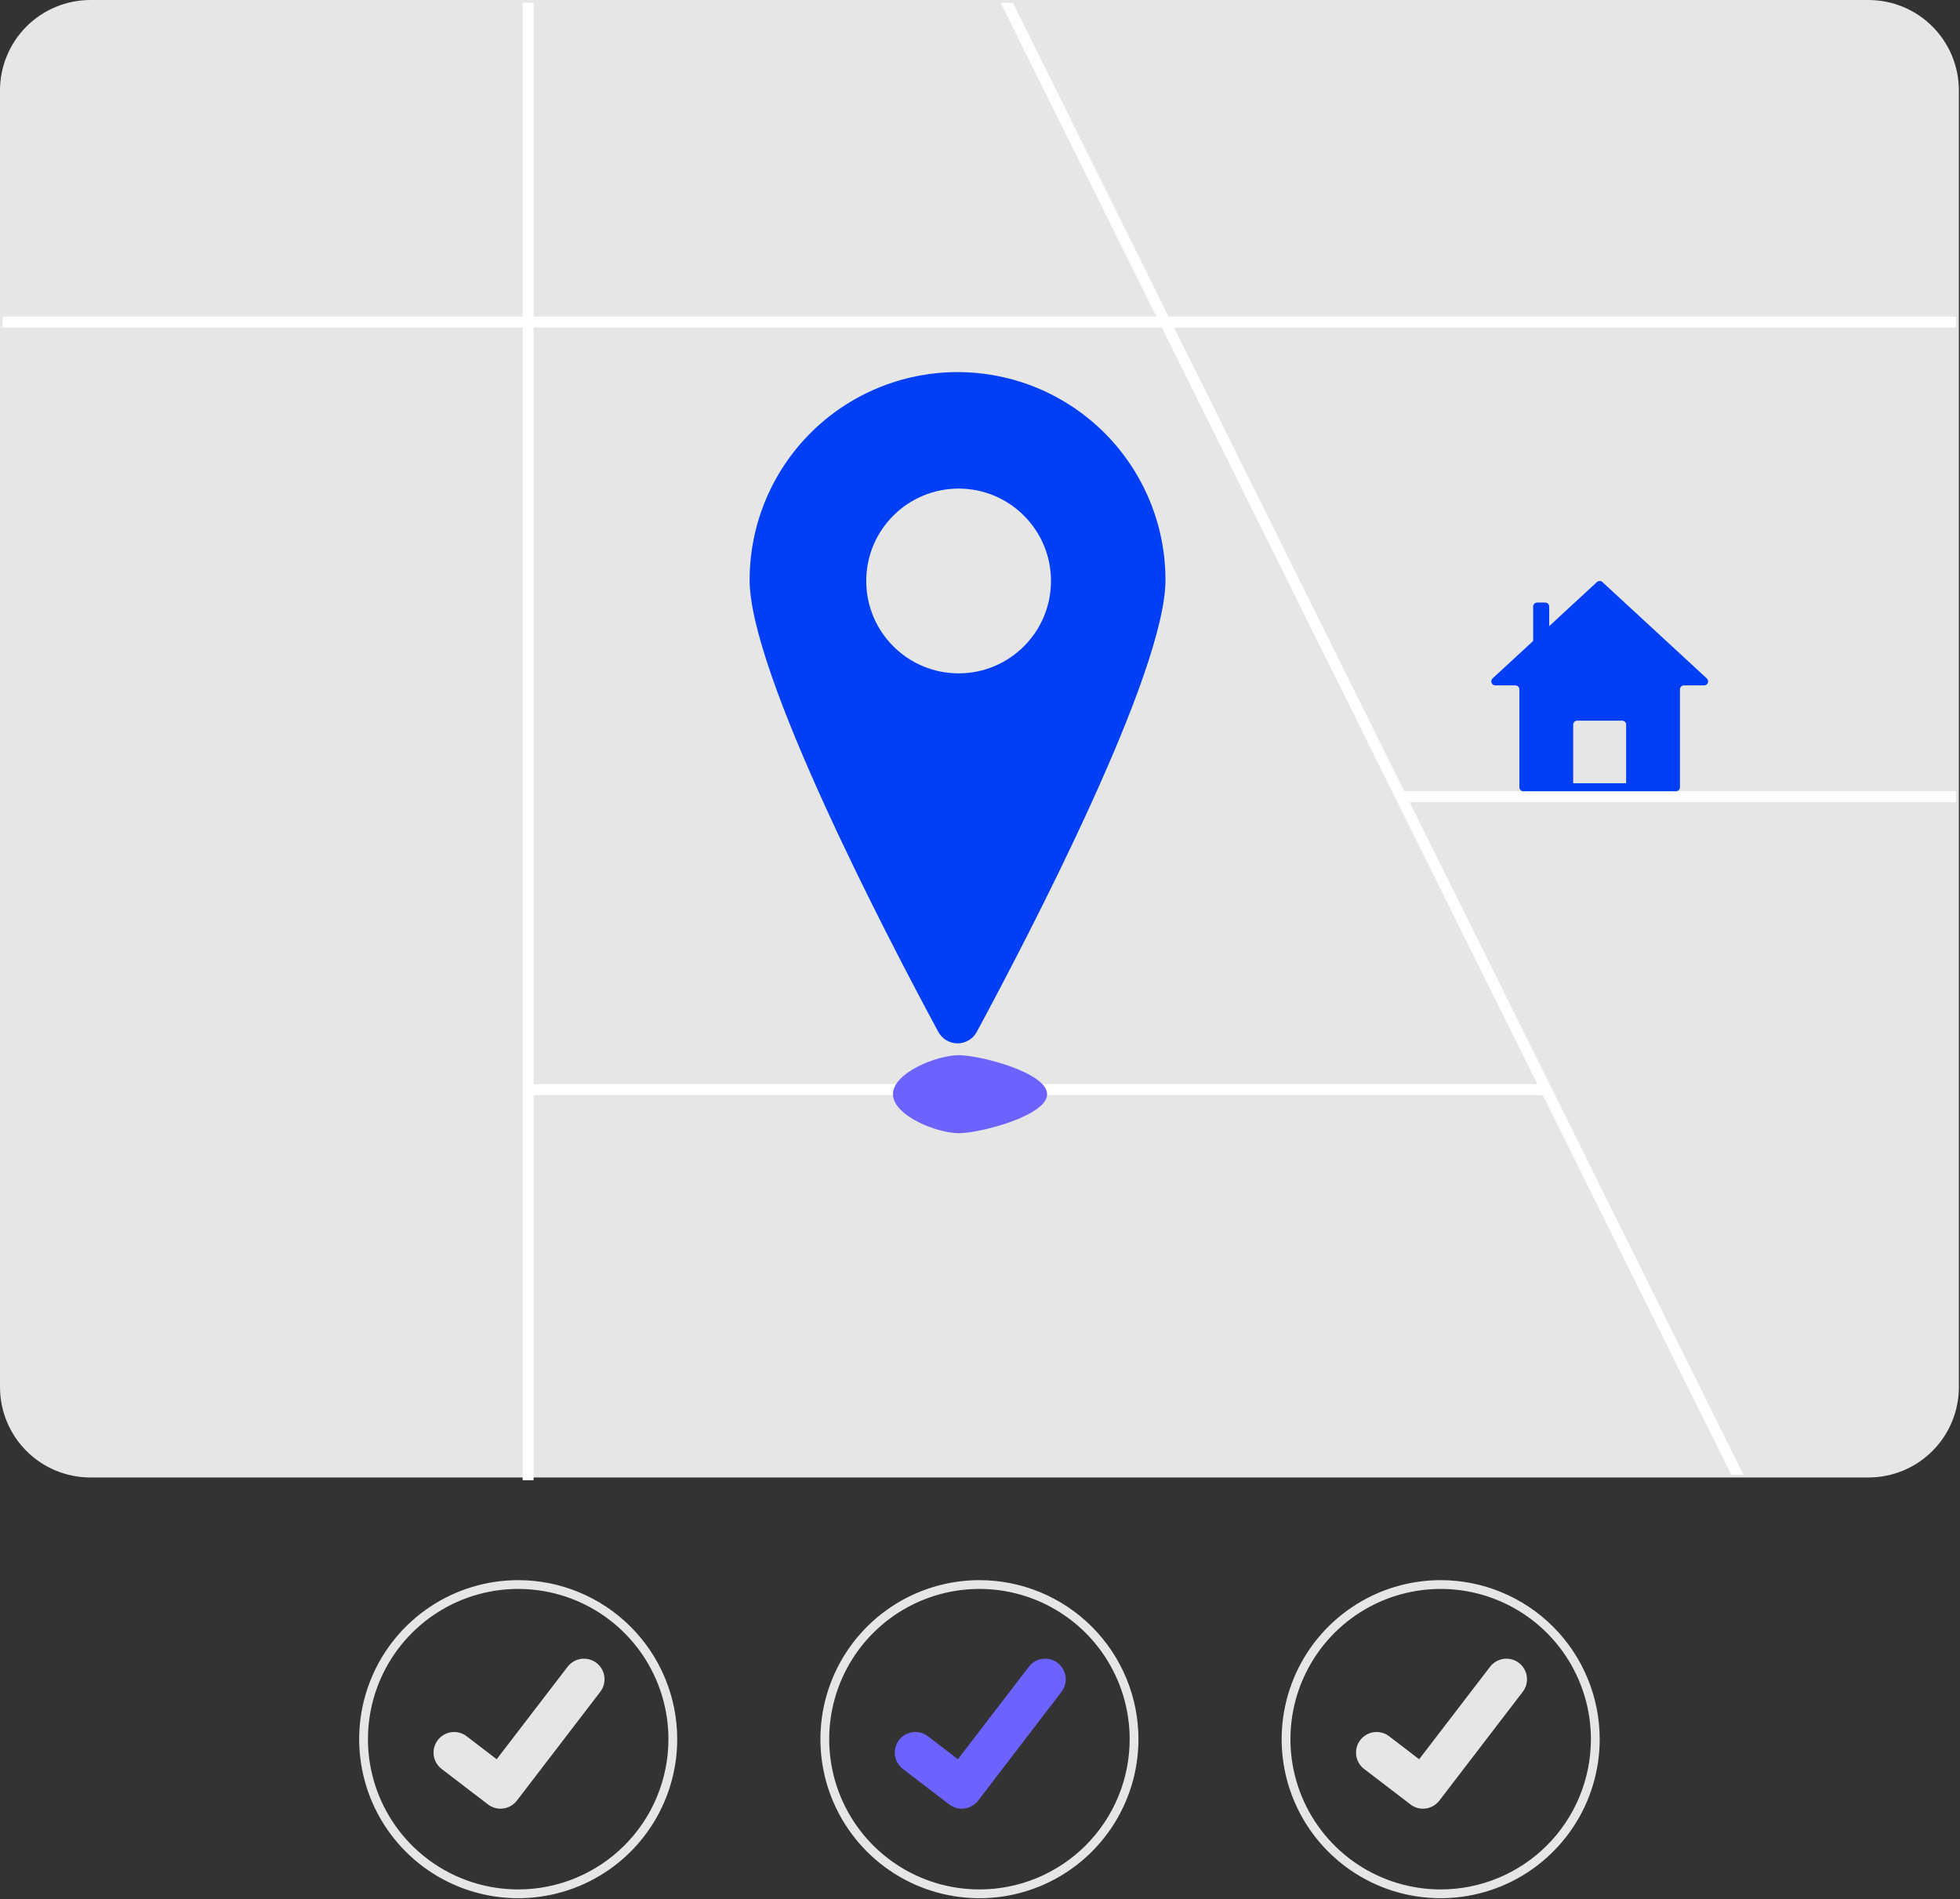 <svg width="641" height="621" viewBox="0 0 641 621" fill="none" xmlns="http://www.w3.org/2000/svg">
<rect x="0" y="0" width="641" height="621" fill="#333333" stroke="none"/>
<g clip-path="url(#clip0_604_10171)">
<path d="M611.107 483.157H29.526C21.698 483.148 14.193 480.034 8.658 474.499C3.123 468.964 0.009 461.459 0 453.631V29.531C0.009 21.703 3.123 14.198 8.658 8.663C14.193 3.128 21.698 0.014 29.526 0.005H611.107C618.935 0.014 626.44 3.128 631.975 8.663C637.51 14.198 640.624 21.703 640.633 29.531V453.631C640.624 461.459 637.51 468.964 631.975 474.499C626.44 480.034 618.935 483.148 611.107 483.157Z" fill="#E6E6E6"/>
<path d="M570.178 482.262H566.187L504.558 358.109L502.769 354.53L457.191 262.695L379.958 107.095L378.186 103.516L327.24 0.895H331.248L382.176 103.521L383.97 107.095L459.235 258.734L461.007 262.313L506.567 354.077L570.178 482.262Z" fill="white"/>
<path d="M639.735 103.529H0.895V107.108H639.735V103.529Z" fill="white"/>
<path d="M639.735 258.748H457.959V262.327H639.735V258.748Z" fill="white"/>
<path d="M174.502 0.895H170.923V484.051H174.502V0.895Z" fill="white"/>
<path d="M505.664 354.523H172.712V358.102H505.664V354.523Z" fill="white"/>
<path d="M381.156 189.684C381.156 220.184 336.298 306.203 319.45 337.434C318.838 338.57 317.93 339.519 316.822 340.181C315.714 340.843 314.447 341.193 313.157 341.193C311.866 341.193 310.599 340.843 309.491 340.181C308.383 339.519 307.475 338.57 306.863 337.434C290.015 306.203 245.157 220.187 245.157 189.684C245.157 171.649 252.322 154.353 265.074 141.6C277.826 128.848 295.123 121.684 313.157 121.684C331.192 121.684 348.488 128.848 361.241 141.6C373.993 154.353 381.157 171.649 381.157 189.684H381.156Z" fill="#013FF6"/>
<path d="M313.508 220.194C330.192 220.194 343.718 206.669 343.718 189.984C343.718 173.3 330.192 159.774 313.508 159.774C296.823 159.774 283.298 173.3 283.298 189.984C283.298 206.669 296.823 220.194 313.508 220.194Z" fill="#E6E6E6"/>
<path d="M313.509 345.06C320.553 345.06 342.456 350.771 342.456 357.815C342.456 364.859 320.553 370.57 313.509 370.57C306.465 370.57 292.037 364.86 292.037 357.815C292.037 350.77 306.464 345.06 313.509 345.06Z" fill="#6C63FF"/>
<path d="M471.165 516.73C460.879 516.729 450.823 519.778 442.269 525.492C433.716 531.206 427.049 539.329 423.112 548.832C419.174 558.335 418.144 568.793 420.15 578.882C422.157 588.971 427.11 598.238 434.384 605.512C441.658 612.786 450.925 617.739 461.014 619.745C471.103 621.752 481.561 620.721 491.064 616.784C500.567 612.847 508.689 606.18 514.404 597.627C520.118 589.073 523.167 579.017 523.165 568.73C523.163 554.94 517.684 541.715 507.932 531.964C498.181 522.212 484.956 516.733 471.165 516.73ZM471.165 617.872C461.447 617.874 451.947 614.993 443.866 609.595C435.785 604.197 429.486 596.524 425.766 587.546C422.047 578.568 421.073 568.689 422.968 559.157C424.863 549.626 429.542 540.87 436.413 533.998C443.284 527.126 452.039 522.445 461.57 520.549C471.101 518.653 480.981 519.625 489.96 523.344C498.938 527.063 506.612 533.36 512.011 541.44C517.411 549.521 520.292 559.02 520.292 568.738C520.292 581.768 515.116 594.264 505.903 603.478C496.69 612.692 484.195 617.87 471.165 617.872Z" fill="#E6E6E6"/>
<path d="M496.756 543.799C495.339 542.713 493.548 542.235 491.778 542.469C490.008 542.704 488.404 543.631 487.317 545.048L464.117 575.298L454.302 567.779C453.6 567.241 452.8 566.847 451.945 566.618C451.091 566.39 450.2 566.332 449.324 566.448C448.447 566.564 447.602 566.852 446.837 567.294C446.072 567.737 445.401 568.326 444.863 569.028C444.325 569.73 443.931 570.53 443.703 571.385C443.475 572.239 443.417 573.129 443.533 574.006C443.649 574.882 443.936 575.727 444.379 576.493C444.821 577.258 445.41 577.929 446.112 578.467L461.271 590.067L461.339 590.121C462.5 590.994 463.914 591.465 465.367 591.464C466.402 591.464 467.423 591.227 468.352 590.771C469.281 590.315 470.092 589.651 470.724 588.832L498.006 553.238C499.091 551.82 499.569 550.029 499.335 548.259C499.101 546.49 498.173 544.885 496.756 543.799Z" fill="#E6E6E6"/>
<path d="M320.321 516.73C310.034 516.729 299.978 519.778 291.424 525.492C282.871 531.206 276.204 539.329 272.267 548.832C268.33 558.335 267.299 568.793 269.306 578.882C271.312 588.971 276.265 598.238 283.539 605.512C290.813 612.786 300.08 617.739 310.169 619.745C320.258 621.752 330.716 620.721 340.219 616.784C349.722 612.847 357.845 606.18 363.559 597.627C369.273 589.073 372.322 579.017 372.321 568.73C372.318 554.94 366.839 541.715 357.088 531.964C347.336 522.212 334.111 516.733 320.321 516.73ZM320.321 617.872C310.603 617.874 301.102 614.993 293.021 609.595C284.94 604.197 278.642 596.524 274.922 587.546C271.202 578.568 270.228 568.689 272.123 559.157C274.018 549.626 278.697 540.87 285.568 533.998C292.439 527.126 301.194 522.445 310.726 520.549C320.257 518.653 330.136 519.625 339.115 523.344C348.093 527.063 355.767 533.36 361.167 541.44C366.566 549.521 369.448 559.02 369.448 568.738C369.447 581.768 364.271 594.264 355.059 603.478C345.846 612.692 333.35 617.87 320.321 617.872Z" fill="#E6E6E6"/>
<path d="M345.913 543.799C344.496 542.713 342.705 542.235 340.935 542.469C339.165 542.704 337.561 543.631 336.474 545.048L313.274 575.298L303.459 567.779C302.758 567.241 301.957 566.847 301.103 566.618C300.248 566.39 299.358 566.332 298.481 566.448C297.605 566.564 296.76 566.852 295.994 567.294C295.229 567.737 294.558 568.326 294.02 569.028C293.483 569.73 293.088 570.53 292.86 571.385C292.632 572.239 292.574 573.129 292.69 574.006C292.806 574.882 293.093 575.727 293.536 576.493C293.979 577.258 294.568 577.929 295.269 578.467L310.428 590.067L310.496 590.121C311.658 590.994 313.072 591.465 314.524 591.464C315.559 591.464 316.58 591.227 317.509 590.771C318.438 590.315 319.249 589.651 319.881 588.832L347.163 553.238C348.249 551.82 348.727 550.029 348.492 548.259C348.258 546.49 347.33 544.885 345.913 543.799Z" fill="#6C63FF"/>
<path d="M169.478 516.73C159.191 516.729 149.135 519.778 140.582 525.492C132.028 531.206 125.361 539.329 121.424 548.832C117.487 558.335 116.456 568.793 118.463 578.882C120.469 588.971 125.423 598.238 132.696 605.512C139.97 612.786 149.238 617.739 159.327 619.745C169.416 621.752 179.873 620.721 189.376 616.784C198.88 612.847 207.002 606.18 212.716 597.627C218.43 589.073 221.479 579.017 221.478 568.73C221.476 554.94 215.996 541.715 206.245 531.964C196.493 522.212 183.268 516.733 169.478 516.73ZM169.478 617.872C159.76 617.874 150.26 614.993 142.179 609.595C134.098 604.197 127.799 596.524 124.079 587.546C120.359 578.568 119.385 568.689 121.28 559.157C123.175 549.626 127.854 540.87 134.725 533.998C141.597 527.126 150.351 522.445 159.883 520.549C169.414 518.653 179.294 519.625 188.272 523.344C197.251 527.063 204.925 533.36 210.324 541.44C215.723 549.521 218.605 559.02 218.605 568.738C218.604 581.768 213.429 594.264 204.216 603.478C195.003 612.692 182.508 617.87 169.478 617.872Z" fill="#E6E6E6"/>
<path d="M195.07 543.799C193.652 542.713 191.862 542.235 190.092 542.469C188.322 542.704 186.717 543.631 185.631 545.048L162.431 575.298L152.616 567.779C151.914 567.241 151.113 566.847 150.259 566.618C149.405 566.39 148.514 566.332 147.637 566.448C146.761 566.564 145.916 566.852 145.151 567.294C144.385 567.737 143.714 568.326 143.177 569.028C142.639 569.73 142.245 570.53 142.016 571.385C141.788 572.239 141.73 573.129 141.846 574.006C141.962 574.882 142.25 575.727 142.692 576.493C143.135 577.258 143.724 577.929 144.426 578.467L159.585 590.067L159.653 590.121C160.814 590.994 162.228 591.465 163.681 591.464C164.715 591.464 165.737 591.227 166.665 590.771C167.594 590.315 168.406 589.651 169.038 588.832L196.32 553.238C197.405 551.82 197.883 550.029 197.649 548.259C197.414 546.49 196.487 544.885 195.07 543.799Z" fill="#E6E6E6"/>
<path d="M558.205 221.861L524.049 190.333C523.807 190.109 523.489 189.985 523.16 189.985C522.83 189.985 522.512 190.109 522.27 190.333L506.653 204.754V198.354C506.653 198.006 506.515 197.672 506.269 197.426C506.023 197.18 505.689 197.042 505.341 197.042H502.718C502.546 197.042 502.375 197.076 502.216 197.142C502.057 197.207 501.912 197.304 501.79 197.426C501.668 197.548 501.572 197.692 501.506 197.852C501.44 198.011 501.406 198.182 501.406 198.354V209.597L488.125 221.86C487.931 222.039 487.796 222.272 487.737 222.529C487.678 222.786 487.698 223.055 487.794 223.301C487.89 223.547 488.058 223.757 488.276 223.906C488.494 224.055 488.751 224.135 489.015 224.135H495.588C495.936 224.135 496.269 224.273 496.515 224.519C496.761 224.765 496.9 225.098 496.9 225.446V257.435C496.9 257.607 496.934 257.778 497 257.937C497.066 258.096 497.162 258.241 497.284 258.363C497.406 258.485 497.551 258.581 497.71 258.647C497.869 258.713 498.04 258.747 498.212 258.747H548.103C548.451 258.747 548.785 258.609 549.031 258.363C549.277 258.117 549.415 257.783 549.415 257.435V225.448C549.415 225.276 549.449 225.105 549.515 224.946C549.58 224.787 549.677 224.642 549.799 224.52C549.92 224.398 550.065 224.302 550.224 224.236C550.383 224.17 550.554 224.136 550.726 224.136H557.313C557.577 224.136 557.834 224.056 558.052 223.907C558.27 223.758 558.438 223.548 558.534 223.302C558.63 223.056 558.65 222.787 558.591 222.53C558.532 222.273 558.397 222.04 558.203 221.861H558.205ZM515.815 235.661H530.504C530.852 235.661 531.186 235.799 531.432 236.045C531.678 236.291 531.816 236.625 531.816 236.973V256.122H514.503V236.976C514.503 236.628 514.642 236.295 514.888 236.049C515.134 235.803 515.467 235.665 515.815 235.665V235.661Z" fill="#013FF6"/>
</g>
<defs>
<clipPath id="clip0_604_10171">
<rect width="640.629" height="620.746" fill="white"/>
</clipPath>
</defs>
</svg>
